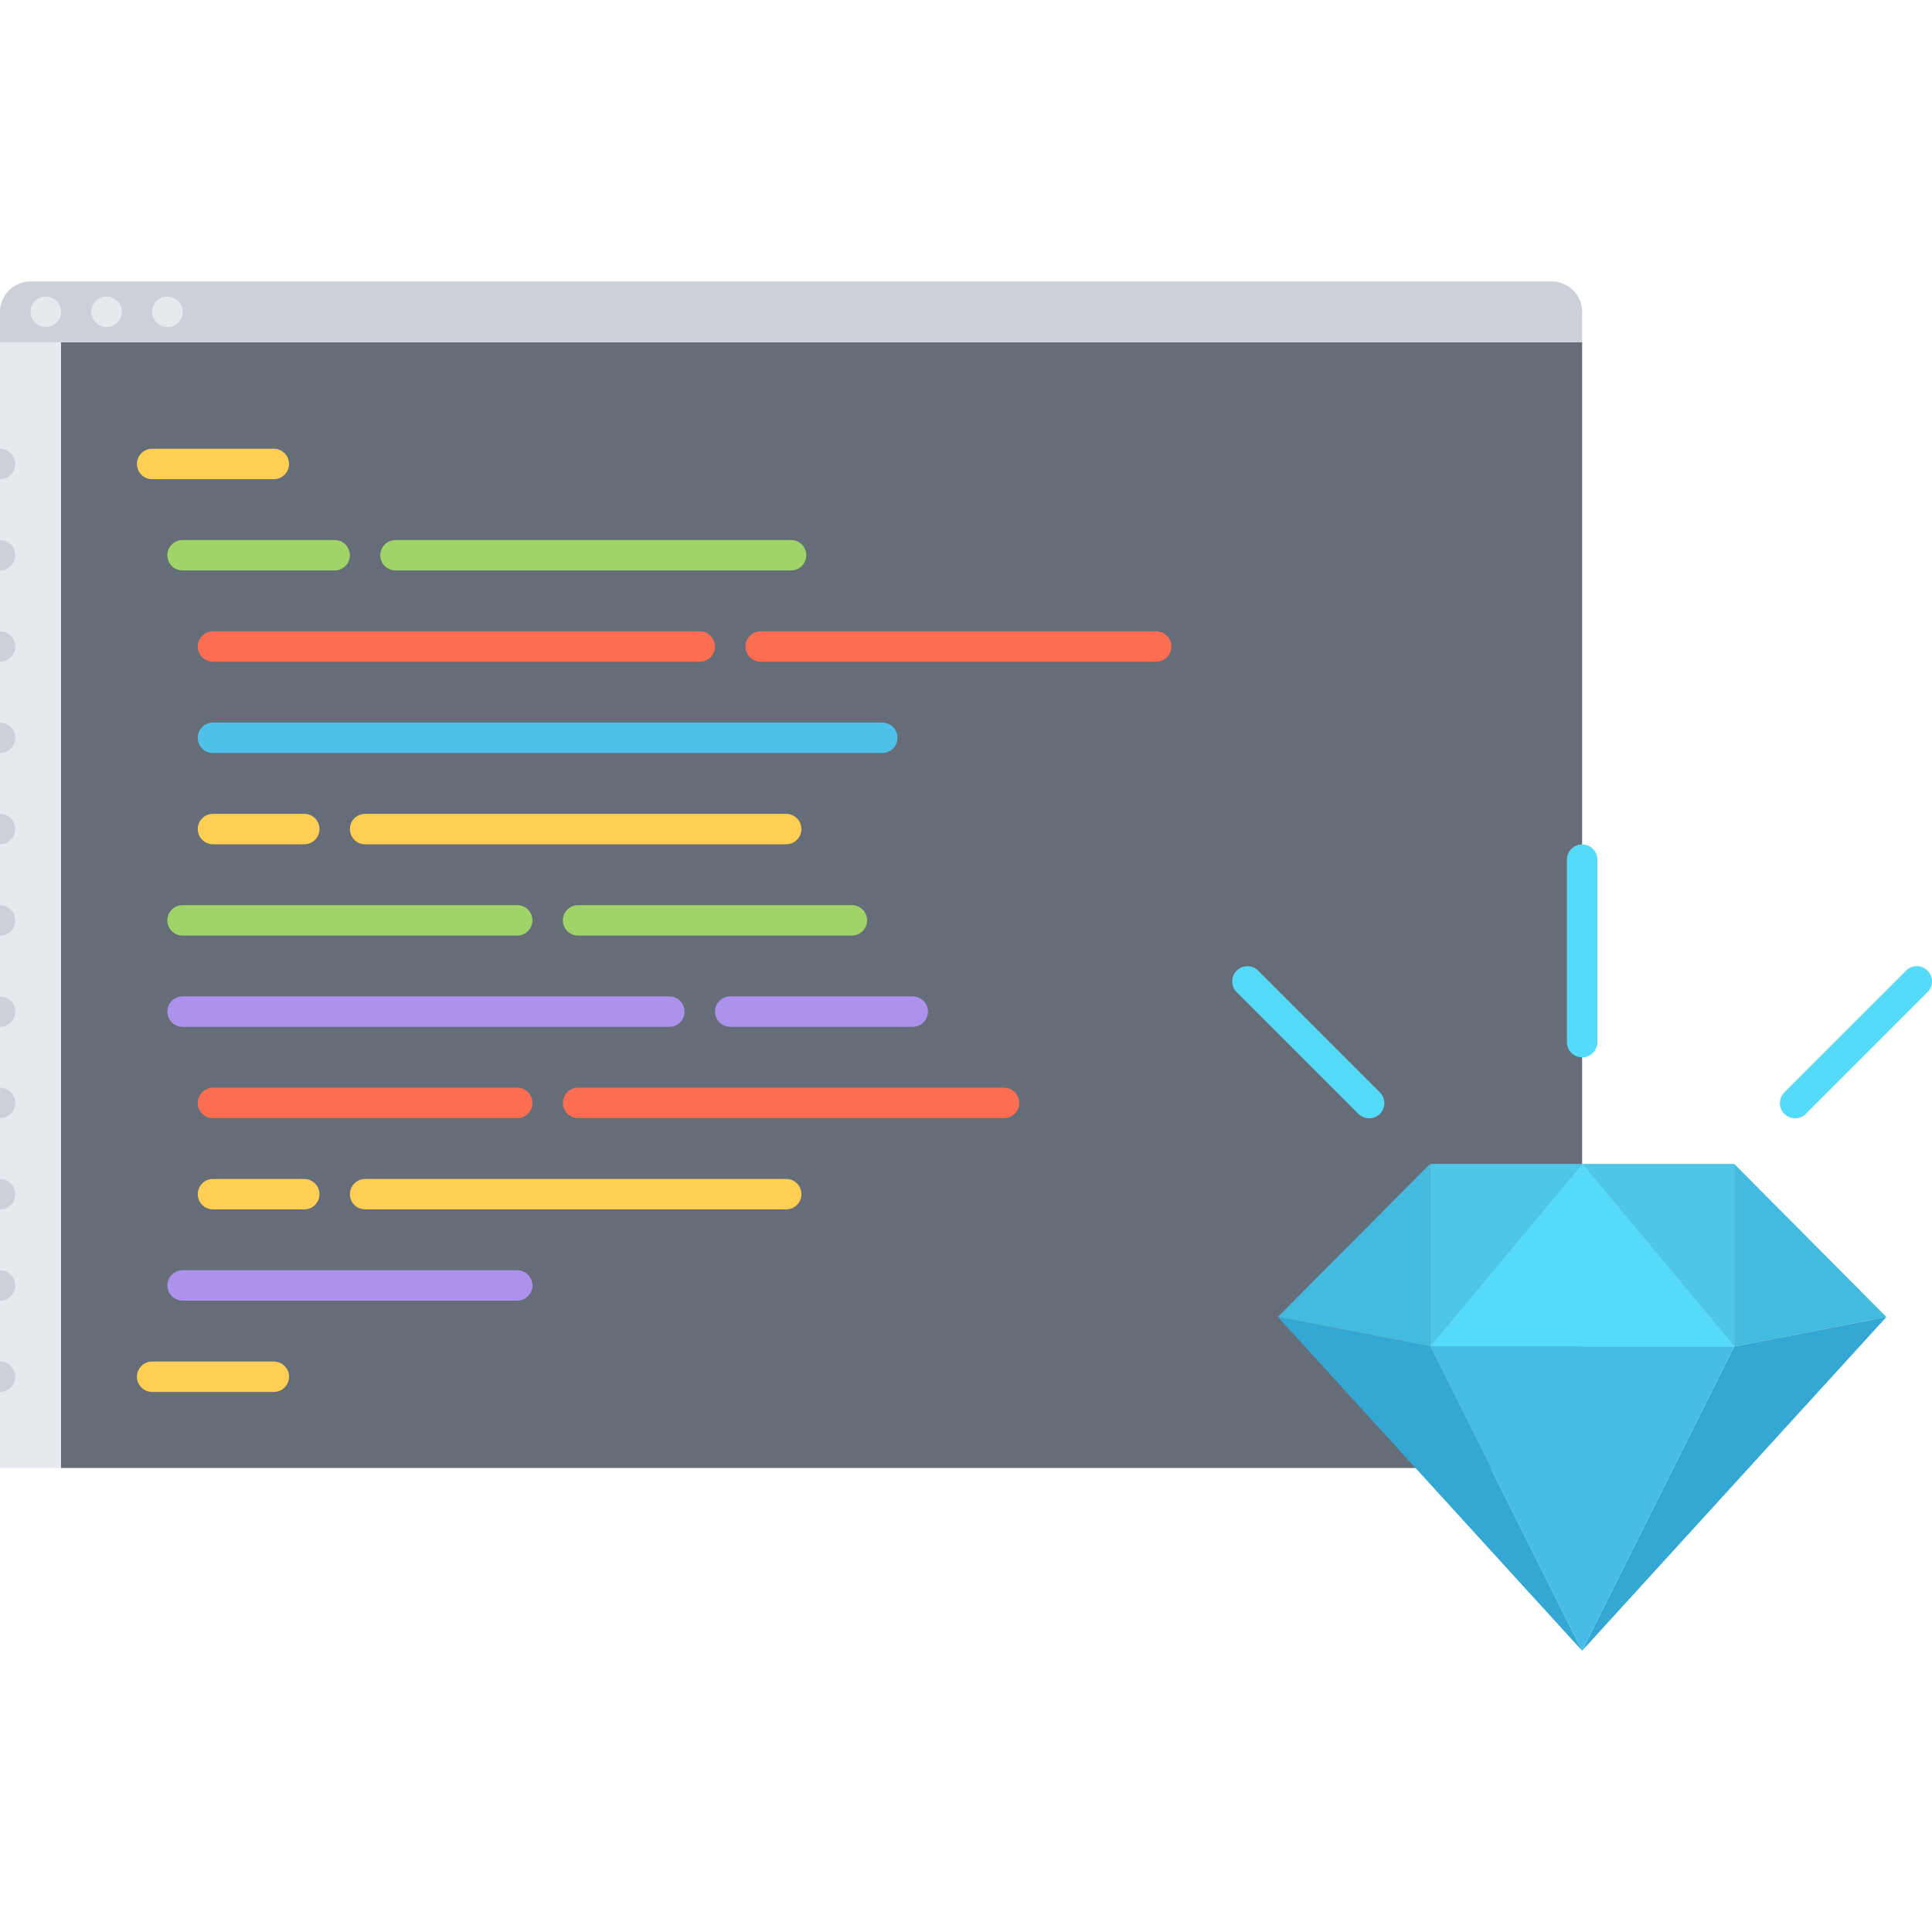 <svg height="507pt" viewBox="0 -73 507.994 507" width="507pt" xmlns="http://www.w3.org/2000/svg"><path d="m16 16.496h400v296h-400zm0 0" fill="#656d78"/><path d="m.008 16.496h16v296h-16zm0 0" fill="#e6e9ed"/><g fill="#ccd1d9"><path d="m4.008 168.504c0-2.207-1.793-4-4-4v8c2.207 0 4-1.789 4-4zm0 0"/><path d="m4.008 192.504c0-2.207-1.793-4-4-4v8c2.207 0 4-1.789 4-4zm0 0"/><path d="m4.008 216.504c0-2.207-1.793-4-4-4v8c2.207 0 4-1.789 4-4zm0 0"/><path d="m4.008 240.504c0-2.207-1.793-4-4-4v8c2.207 0 4-1.789 4-4zm0 0"/><path d="m4.008 264.504c0-2.207-1.793-4-4-4v8c2.207 0 4-1.789 4-4zm0 0"/><path d="m4.008 288.504c0-2.207-1.793-4-4-4v8c2.207 0 4-1.789 4-4zm0 0"/><path d="m4.008 144.504c0-2.207-1.793-4-4-4v8c2.207 0 4-1.789 4-4zm0 0"/><path d="m4.008 120.504c0-2.207-1.793-4-4-4v8c2.207 0 4-1.789 4-4zm0 0"/><path d="m4.008 96.504c0-2.207-1.793-4-4-4v8c2.207 0 4-1.789 4-4zm0 0"/><path d="m4.008 72.504c0-2.207-1.793-4-4-4v8c2.207 0 4-1.789 4-4zm0 0"/><path d="m4.008 48.504c0-2.207-1.793-4-4-4v8c2.207 0 4-1.789 4-4zm0 0"/><path d="m416 16.496h-416v-8c0-4.398 3.602-8 8-8h400c4.398 0 8 3.602 8 8zm0 0"/></g><path d="m12.047 12.496c-2.207 0-4.039-1.793-4.039-4 0-2.207 1.754-4 3.953-4h.086c2.199 0 4 1.793 4 4 0 2.207-1.801 4-4 4zm0 0" fill="#e6e9ed"/><path d="m28.047 12.496c-2.207 0-4.039-1.793-4.039-4 0-2.207 1.754-4 3.953-4h.086c2.199 0 4 1.793 4 4 0 2.207-1.801 4-4 4zm0 0" fill="#e6e9ed"/><path d="m44.047 12.496c-2.207 0-4.039-1.793-4.039-4 0-2.207 1.754-4 3.953-4h.086c2.199 0 4 1.793 4 4 0 2.207-1.801 4-4 4zm0 0" fill="#e6e9ed"/><path d="m72 52.496h-32c-2.207 0-4-1.793-4-4 0-2.207 1.793-4 4-4h32c2.207 0 4 1.793 4 4 0 2.207-1.793 4-4 4zm0 0" fill="#ffce54"/><path d="m208 76.496h-104c-2.207 0-4-1.793-4-4 0-2.207 1.793-4 4-4h104c2.207 0 4 1.793 4 4 0 2.207-1.793 4-4 4zm0 0" fill="#a0d468"/><path d="m88 76.496h-40c-2.207 0-4-1.793-4-4 0-2.207 1.793-4 4-4h40c2.207 0 4 1.793 4 4 0 2.207-1.793 4-4 4zm0 0" fill="#a0d468"/><path d="m304 100.496h-104c-2.207 0-4-1.793-4-4 0-2.207 1.793-4 4-4h104c2.207 0 4 1.793 4 4 0 2.207-1.793 4-4 4zm0 0" fill="#fc6e51"/><path d="m184 100.496h-128c-2.207 0-4-1.793-4-4 0-2.207 1.793-4 4-4h128c2.207 0 4 1.793 4 4 0 2.207-1.793 4-4 4zm0 0" fill="#fc6e51"/><path d="m80 148.496h-24c-2.207 0-4-1.793-4-4 0-2.207 1.793-4 4-4h24c2.207 0 4 1.793 4 4 0 2.207-1.793 4-4 4zm0 0" fill="#ffce54"/><path d="m206.719 148.496h-110.719c-2.207 0-4-1.793-4-4 0-2.207 1.793-4 4-4h110.719c2.211 0 4 1.793 4 4 0 2.207-1.789 4-4 4zm0 0" fill="#ffce54"/><path d="m80 244.496h-24c-2.207 0-4-1.793-4-4 0-2.207 1.793-4 4-4h24c2.207 0 4 1.793 4 4 0 2.207-1.793 4-4 4zm0 0" fill="#ffce54"/><path d="m206.719 244.496h-110.719c-2.207 0-4-1.793-4-4 0-2.207 1.793-4 4-4h110.719c2.211 0 4 1.793 4 4 0 2.207-1.789 4-4 4zm0 0" fill="#ffce54"/><path d="m231.992 124.496h-176c-2.207 0-4-1.793-4-4 0-2.207 1.793-4 4-4h176c2.207 0 4 1.793 4 4 0 2.207-1.793 4-4 4zm0 0" fill="#4fc1e9"/><path d="m223.992 172.496h-72c-2.207 0-4-1.793-4-4 0-2.207 1.793-4 4-4h72c2.207 0 4 1.793 4 4 0 2.207-1.793 4-4 4zm0 0" fill="#a0d468"/><path d="m176 196.496h-128c-2.207 0-4-1.793-4-4 0-2.207 1.793-4 4-4h128c2.207 0 4 1.793 4 4 0 2.207-1.793 4-4 4zm0 0" fill="#ac92ec"/><path d="m136 268.496h-88c-2.207 0-4-1.793-4-4 0-2.207 1.793-4 4-4h88c2.207 0 4 1.793 4 4 0 2.207-1.793 4-4 4zm0 0" fill="#ac92ec"/><path d="m264 220.496h-112c-2.207 0-4-1.793-4-4 0-2.207 1.793-4 4-4h112c2.207 0 4 1.793 4 4 0 2.207-1.793 4-4 4zm0 0" fill="#fc6e51"/><path d="m136 220.496h-80c-2.207 0-4-1.793-4-4 0-2.207 1.793-4 4-4h80c2.207 0 4 1.793 4 4 0 2.207-1.793 4-4 4zm0 0" fill="#fc6e51"/><path d="m72 292.496h-32c-2.207 0-4-1.793-4-4 0-2.207 1.793-4 4-4h32c2.207 0 4 1.793 4 4 0 2.207-1.793 4-4 4zm0 0" fill="#ffce54"/><path d="m240 196.496h-48c-2.207 0-4-1.793-4-4 0-2.207 1.793-4 4-4h48c2.207 0 4 1.793 4 4 0 2.207-1.793 4-4 4zm0 0" fill="#ac92ec"/><path d="m135.992 172.496h-88c-2.207 0-4-1.793-4-4 0-2.207 1.793-4 4-4h88c2.207 0 4 1.793 4 4 0 2.207-1.793 4-4 4zm0 0" fill="#a0d468"/><path d="m456 232.547v48l-40-48zm0 0" fill="#4fc6e7"/><path d="m456 232.547 40 40.238-40 7.762zm0 0" fill="#44bade"/><path d="m496 272.785-80 87.762 40-80zm0 0" fill="#34a7d2"/><path d="m376 280.547 40 80-10.871-11.922-69.129-75.84zm0 0" fill="#34a7d2"/><path d="m456 280.547-40 80-40-80zm0 0" fill="#47bce7"/><path d="m376 232.547v48l-40-7.762zm0 0" fill="#44bade"/><path d="m416 232.547-40 48v-48zm0 0" fill="#4fc6e7"/><path d="m416 232.547 40 48h-80zm0 0" fill="#4fc1e9"/><path d="m416 232.547 40 48h-80zm0 0" fill="#55daf9"/><path d="m416 204.527c-2.207 0-4-1.789-4-4v-48c0-2.207 1.793-4 4-4s4 1.793 4 4v48c0 2.211-1.793 4-4 4zm0 0" fill="#55daf9"/><path d="m360 220.547c-1.023 0-2.047-.395-2.832-1.168l-32-32c-1.559-1.562-1.559-4.098 0-5.656 1.559-1.562 4.098-1.562 5.656 0l32 32c1.559 1.559 1.559 4.094 0 5.656-.777.773-1.801 1.168-2.824 1.168zm0 0" fill="#55daf9"/><path d="m472 220.547c-1.023 0-2.047-.395-2.832-1.168-1.559-1.562-1.559-4.098 0-5.656l32-32c1.559-1.562 4.098-1.562 5.656 0 1.559 1.559 1.559 4.094 0 5.656l-32 32c-.777.773-1.801 1.168-2.824 1.168zm0 0" fill="#55daf9"/></svg>